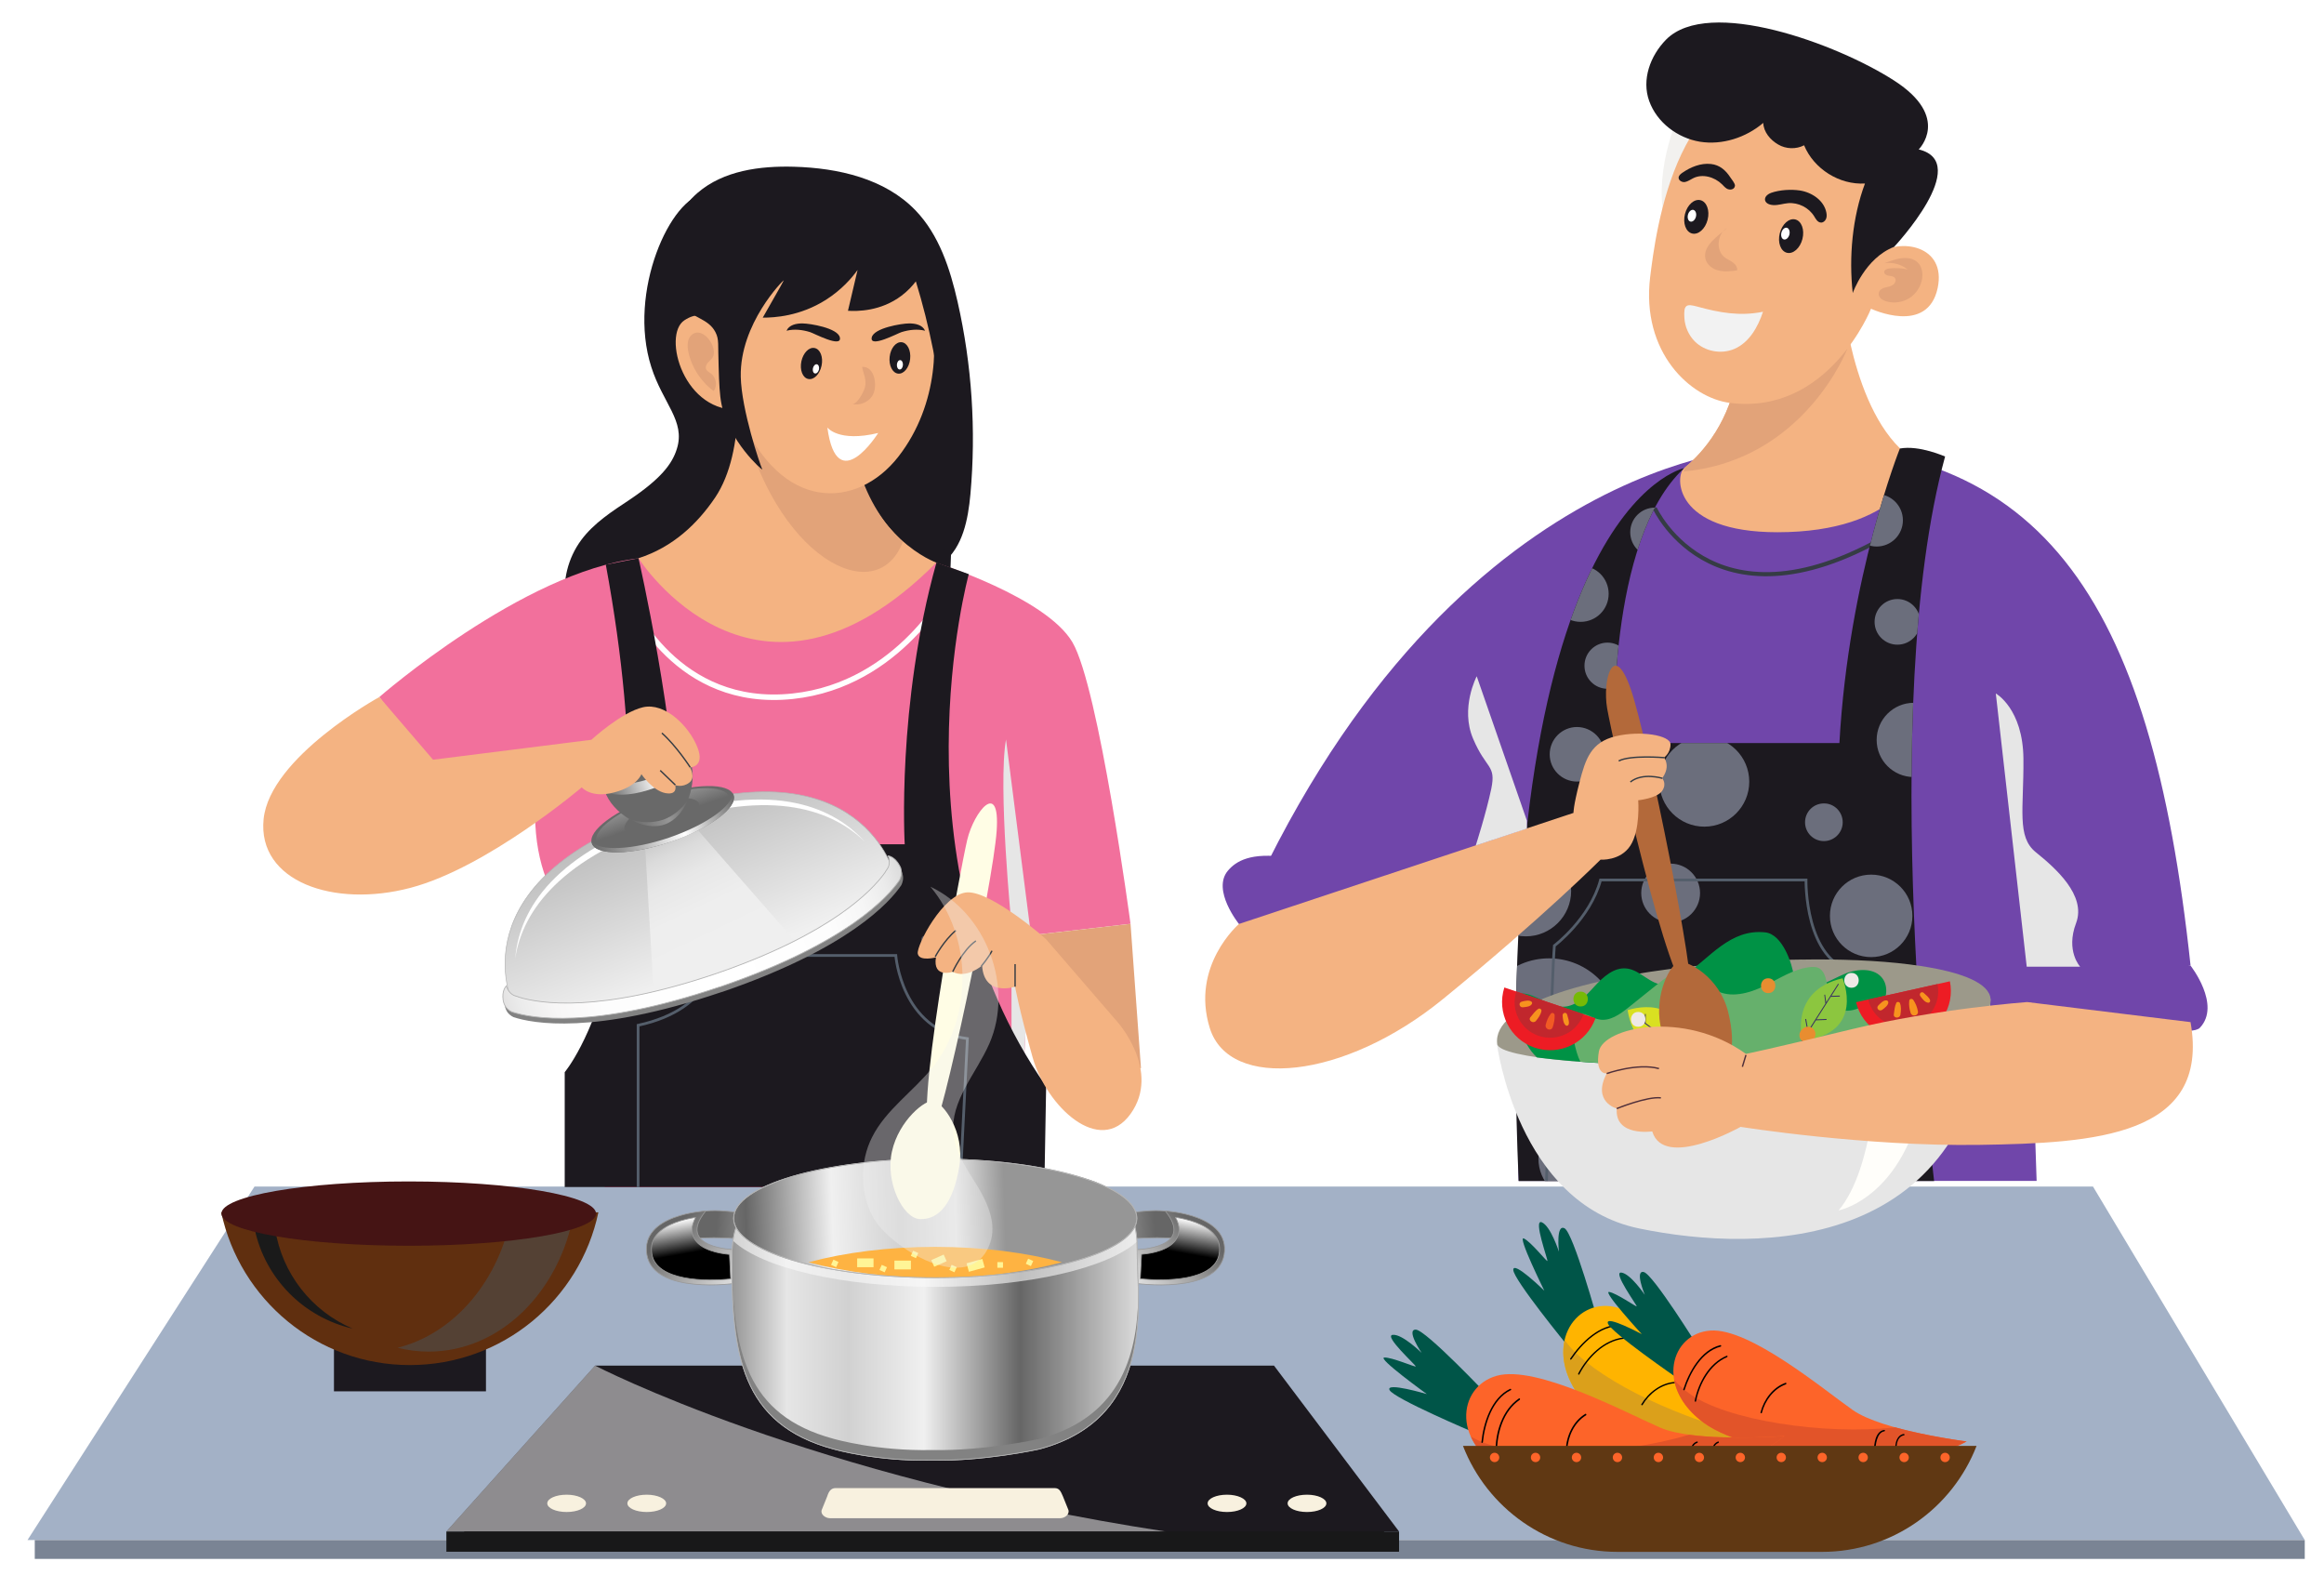 <?xml version="1.0" encoding="utf-8"?>
<!-- Generator: Adobe Illustrator 25.2.0, SVG Export Plug-In . SVG Version: 6.00 Build 0)  -->
<svg version="1.1" id="Layer_1" xmlns="http://www.w3.org/2000/svg" xmlns:xlink="http://www.w3.org/1999/xlink" x="0px" y="0px"
	 viewBox="0 0 1691 1146" style="enable-background:new 0 0 791.2 500;" xml:space="preserve">
<style type="text/css">
	.st0{fill:#A3B1C6;}
	.st1{fill:#7A8494;}
	.st2{fill:#181819;}
	.st3{fill:#1C191F;}
	.st4{filter:url(#Adobe_OpacityMaskFilter);}
	.st5{filter:url(#Adobe_OpacityMaskFilter_1_);}
	.st6{mask:url(#SVGID_1_);fill:url(#SVGID_2_);}
	.st7{opacity:0.5;fill:url(#SVGID_3_);}
	.st8{fill:#F8F1DF;}
	.st9{fill:#602F0F;}
	.st10{fill:#1A1A1A;}
	.st11{opacity:0.6;}
	.st12{fill:#4D4D4D;}
	.st13{fill:#451414;}
	.st14{fill:#005548;}
	.st15{fill:#FFB400;}
	.st16{fill:#DBA01B;}
	.st17{fill:#FD6429;}
	.st18{fill:#E25429;}
	.st19{fill:#603813;}
	.st20{fill:#F2709C;}
	.st21{fill:#E6E6E6;}
	.st22{fill:none;stroke:#FFFFFF;stroke-width:4;stroke-miterlimit:10;}
	.st23{fill:#525460;}
	.st24{fill:none;stroke:#545E6B;stroke-width:2;stroke-miterlimit:10;}
	.st25{fill:#EAAE78;}
	.st26{fill:#F4B382;}
	.st27{fill:#E2A379;}
	.st28{fill:url(#SVGID_4_);stroke:#B3B3B3;stroke-width:0.458;}
	.st29{fill:#FFFFFF;}
	.st30{fill:url(#SVGID_5_);}
	.st31{fill:#828282;}
	.st32{fill:#696969;}
	.st33{fill:url(#SVGID_6_);}
	.st34{fill:url(#SVGID_7_);}
	.st35{fill:url(#SVGID_8_);}
	.st36{fill:url(#SVGID_9_);}
	.st37{fill:url(#SVGID_10_);}
	.st38{fill:url(#SVGID_11_);stroke:#B3B3B3;stroke-width:0.597;}
	.st39{fill:none;stroke:#353C44;stroke-miterlimit:10;}
	.st40{fill:#7046AA;}
	.st41{fill:none;stroke:#353C44;stroke-width:3;stroke-miterlimit:10;}
	.st42{clip-path:url(#SVGID_13_);}
	.st43{fill:#6B6E7C;}
	.st44{fill:#9C998A;}
	.st45{fill:#009245;}
	.st46{fill:#66B06C;}
	.st47{fill:#FFFEFA;}
	.st48{fill-rule:evenodd;clip-rule:evenodd;fill:#8CC63F;}
	.st49{fill-rule:evenodd;clip-rule:evenodd;fill:#382F61;}
	.st50{fill-rule:evenodd;clip-rule:evenodd;fill:#D9E021;}
	.st51{fill:#ED1C24;}
	.st52{fill:#C1272D;}
	.st53{fill:#F7931E;}
	.st54{fill:#F15A24;}
	.st55{fill:#B3693A;}
	.st56{fill:#E88D30;}
	.st57{fill:#76BA06;}
	.st58{fill:#EEE9E6;}
	.st59{fill:#F2F1EF;}
	.st60{fill:none;stroke:#4F2F3A;stroke-miterlimit:10;}
	.st61{fill:#F2F2F2;}
	.st62{fill:url(#SVGID_14_);stroke:#999999;stroke-width:0.555;stroke-linecap:round;stroke-linejoin:round;}
	.st63{fill:url(#SVGID_15_);stroke:#999999;stroke-width:0.555;stroke-linecap:round;stroke-linejoin:round;}
	.st64{fill:url(#SVGID_16_);stroke:#999999;stroke-width:0.555;stroke-linecap:round;stroke-linejoin:round;}
	.st65{fill:url(#SVGID_17_);stroke:#999999;stroke-width:0.555;stroke-linecap:round;stroke-linejoin:round;}
	.st66{fill:url(#SVGID_18_);stroke:#999999;stroke-width:0.555;stroke-linecap:round;stroke-linejoin:round;}
	.st67{fill:url(#SVGID_19_);stroke:#999999;stroke-width:0.555;stroke-linecap:round;stroke-linejoin:round;}
	.st68{fill:url(#SVGID_20_);stroke:#B3B3B3;stroke-width:0.555;}
	.st69{opacity:0.6;fill:#FAFAFA;}
	.st70{fill:none;stroke:#B3B3B3;stroke-width:0.555;}
	.st71{fill:url(#SVGID_21_);stroke:#B3B3B3;stroke-width:0.555;}
	.st72{fill:#FEB342;}
	.st73{fill:#FFF596;}
	.st74{fill:#FFFDE5;}
	.st75{opacity:0.36;fill:#F2F2F2;}
</style>
<g>
	<g>
		<polygon class="st0" points="185.2,863.2 1522.9,863.2 1677,1120.4 20,1120.4 		"/>
		<rect x="25.3" y="1120.4" class="st1" width="1651.7" height="13.7"/>
	</g>
	<g>
		<polygon class="st2" points="324.8,1128.8 433,1008.1 927,1008.1 1018,1128.8 		"/>
		<polygon class="st3" points="324.8,1114.2 433,993.5 927,993.5 1018,1114.2 		"/>
		<defs>
			<filter id="Adobe_OpacityMaskFilter" filterUnits="userSpaceOnUse" x="324.8" y="993.5" width="523.4" height="120.7">
				<feFlood  style="flood-color:white;flood-opacity:1" result="back"/>
				<feBlend  in="SourceGraphic" in2="back" mode="normal"/>
			</filter>
		</defs>
		<mask maskUnits="userSpaceOnUse" x="324.8" y="993.5" width="523.4" height="120.7" id="SVGID_1_">
			<g class="st4">
				<defs>
					<filter id="Adobe_OpacityMaskFilter_1_" filterUnits="userSpaceOnUse" x="324.8" y="993.5" width="523.4" height="120.7">
						<feFlood  style="flood-color:white;flood-opacity:1" result="back"/>
						<feBlend  in="SourceGraphic" in2="back" mode="normal"/>
					</filter>
				</defs>
				<mask maskUnits="userSpaceOnUse" x="324.8" y="993.5" width="523.4" height="120.7" id="SVGID_1_">
					<g class="st5">
					</g>
				</mask>
				<linearGradient id="SVGID_2_" gradientUnits="userSpaceOnUse" x1="324.815" y1="1053.827" x2="848.246" y2="1053.827">
					<stop  offset="1.400000e-07" style="stop-color:#333333"/>
					<stop  offset="0.483" style="stop-color:#1A1A1A"/>
					<stop  offset="1" style="stop-color:#000000"/>
				</linearGradient>
				<path class="st6" d="M433,993.5c0,0,156,81.2,415.3,120.7H324.8L433,993.5z"/>
			</g>
		</mask>
		<linearGradient id="SVGID_3_" gradientUnits="userSpaceOnUse" x1="324.815" y1="1053.827" x2="848.246" y2="1053.827">
			<stop  offset="1.400000e-07" style="stop-color:#FFFFFF"/>
			<stop  offset="0.483" style="stop-color:#FFFFFF"/>
			<stop  offset="1" style="stop-color:#FFFFFF"/>
		</linearGradient>
		<path class="st7" d="M433,993.5c0,0,156,81.2,415.3,120.7H324.8L433,993.5z"/>
		<path class="st8" d="M426.4,1093.7c0,3.5-6.3,6.3-14.1,6.3c-7.8,0-14.1-2.8-14.1-6.3c0-3.5,6.3-6.3,14.1-6.3
			C420.1,1087.4,426.4,1090.3,426.4,1093.7z"/>
		<path class="st8" d="M484.7,1093.7c0,3.5-6.3,6.3-14.1,6.3c-7.8,0-14.1-2.8-14.1-6.3c0-3.5,6.3-6.3,14.1-6.3
			C478.3,1087.4,484.7,1090.3,484.7,1093.7z"/>
		<path class="st8" d="M906.9,1093.7c0,3.5-6.3,6.3-14.1,6.3c-7.8,0-14.1-2.8-14.1-6.3c0-3.5,6.3-6.3,14.1-6.3
			C900.5,1087.4,906.9,1090.3,906.9,1093.7z"/>
		<path class="st8" d="M965.1,1093.7c0,3.5-6.3,6.3-14.1,6.3c-7.8,0-14.1-2.8-14.1-6.3c0-3.5,6.3-6.3,14.1-6.3
			C958.8,1087.4,965.1,1090.3,965.1,1093.7z"/>
		<rect x="324.8" y="1114.2" class="st2" width="693.2" height="14.6"/>
		<path class="st8" d="M777.4,1098.5c1,3.3-2.7,6-6,6H603.9c-3.3,0-7.1-2.8-6-6l4-9.9c1.1-3.5,2.7-6,6-6h159.5c3.3,0,4.4,2.2,6,6
			L777.4,1098.5z"/>
	</g>
	<g>
		<g>
			<g>
				<rect x="243" y="965.4" class="st3" width="110.6" height="46.8"/>
			</g>
			<g>
				<path class="st9" d="M298.2,993.1c67.5,0,123.8-47.6,137.2-111.1H161C174.5,945.5,230.8,993.1,298.2,993.1z"/>
			</g>
			<g>
				<g>
					<path class="st10" d="M185.3,894.1c7.6,36,35.6,64.3,71.4,72.5c-30-12.7-51.5-40.2-56.5-72.5H185.3z"/>
				</g>
			</g>
			<g class="st11">
				<path class="st12" d="M289.3,980.5c7.3,1.8,14.8,2.8,22.6,2.8c52,0,95.4-43.4,105.7-101.3h-45.1
					C363.6,931.3,330.9,970.1,289.3,980.5z"/>
			</g>
		</g>
		<path class="st13" d="M433.7,882.9c0,12.9-61,23.4-136.3,23.4c-75.3,0-136.3-10.5-136.3-23.4c0-12.9,61-23.4,136.3-23.4
			C372.6,859.5,433.7,870,433.7,882.9z"/>
	</g>
	<g>
		<g>
			<path class="st14" d="M1140.6,979c0,0-39.6-48.4-39.5-55.2c0-6.9,22.6,15.2,22.6,15.2s-20-40.4-14.9-38
				c5.1,2.4,16.3,16.5,17.1,16.4c0.8-0.1-10.6-30.8-4.1-28.2c6.5,2.7,12.5,21.4,12.5,21.4s-2.3-20.3,4.1-17
				c6.4,3.4,24.2,67.4,24.2,67.4l-11.3,18L1140.6,979z"/>
			<path class="st15" d="M1339.6,1087.1c0,0-59.6-25.8-77.1-47.5c-17.4-21.7-58.3-82.5-87.7-88.8c-29.4-6.3-52.9,29.3-24.5,66.4
				C1178.7,1054.4,1292.4,1098.8,1339.6,1087.1z"/>
			<path class="st16" d="M1264.3,1041.7c-49.5-12.6-105.5-40.3-124.3-64.8c-0.5-0.7-1-1.4-1.5-2c-2.8,12,0,27.1,11.8,42.5
				c28.4,37.2,142.1,81.5,189.3,69.9C1339.6,1087.1,1283.6,1062.9,1264.3,1041.7z"/>
			<g>
				<path d="M1179.1,963.8c-15.3-0.6-28.9,13.1-36.6,24.6c-0.4,0.6,0.5,1.1,0.9,0.5c7.5-11.2,20.8-24.7,35.7-24.1
					C1179.8,964.9,1179.8,963.8,1179.1,963.8L1179.1,963.8z"/>
			</g>
			<g>
				<path d="M1181.5,973c-14.7,1.6-26.7,13.9-33.2,26.3c-0.3,0.6,0.6,1.2,0.9,0.5c6.2-12,18-24.2,32.2-25.8
					C1182.2,974,1182.2,972.9,1181.5,973L1181.5,973z"/>
			</g>
			<g>
				<path d="M1219,1005.3c-10.3,0.6-19.6,7.7-24.7,16.3c-0.4,0.6,0.6,1.1,0.9,0.5c4.9-8.3,13.8-15.2,23.8-15.8
					C1219.7,1006.4,1219.7,1005.3,1219,1005.3L1219,1005.3z"/>
			</g>
			<g>
				<path d="M1295,1068.2c-7.1-0.8-9.9,9-10.6,14.1c-0.1,0.7,0.9,1,1,0.3c0.7-4.6,3.1-14,9.6-13.3
					C1295.6,1069.3,1295.6,1068.3,1295,1068.2L1295,1068.2z"/>
			</g>
			<g>
				<path d="M1281.5,1061c-6.8-1.1-10.6,8.5-12.1,13.4c-0.2,0.7,0.8,0.9,1,0.3c1.3-4.2,4.9-13.5,10.8-12.6
					C1281.9,1062.2,1282.2,1061.1,1281.5,1061L1281.5,1061z"/>
			</g>
		</g>
		<g>
			<path class="st14" d="M1220.6,1002.7c0,0-49-33.7-50.7-40c-1.8-6.3,24.7,7.9,24.7,7.9s-29-31.6-23.7-30.7
				c5.3,0.9,19.3,10.7,20,10.5s-17.8-25.3-11.2-24.6c6.6,0.7,17.1,16.2,17.1,16.2s-7.5-18-0.8-16.6c6.7,1.4,40,55.1,40,55.1
				l-5.5,19.5L1220.6,1002.7z"/>
			<path class="st17" d="M1431,1048.7c0,0-61.3-7.7-82.9-22.9c-21.6-15.2-75.1-59.9-103.6-57.8c-28.5,2-40.6,40.8-4.8,67.1
				C1275.4,1061.5,1390.9,1071.8,1431,1048.7z"/>
			<path class="st18" d="M1378.9,1038.4c-51.1,5.8-123.2-5-150.1-24.9c-4.2-3.1-7.8-6.4-10.7-9.8c1.9,10.5,8.5,21.7,21.5,31.3
				c35.8,26.4,151.3,36.7,191.3,13.6C1431,1048.7,1403.6,1045.2,1378.9,1038.4z"/>
			<g>
				<path d="M1251.7,978.6c-14.1,3.5-22.9,19.6-26.9,32.2c-0.2,0.7,0.8,0.9,1,0.3c3.9-12.2,12.4-28,26.2-31.4
					C1252.7,979.5,1252.4,978.4,1251.7,978.6L1251.7,978.6z"/>
			</g>
			<g>
				<path d="M1256.4,986.3c-13,5.4-20.7,19.8-23.3,32.8c-0.1,0.7,0.9,1,1,0.3c2.5-12.7,10.2-26.9,22.6-32.1
					C1257.3,987.1,1257,986.1,1256.4,986.3L1256.4,986.3z"/>
			</g>
			<g>
				<path d="M1299.2,1006c-9.3,3.3-15.8,12.2-18.2,21.5c-0.2,0.7,0.9,1,1,0.3c2.3-8.9,8.6-17.5,17.5-20.7
					C1300.1,1006.8,1299.8,1005.7,1299.2,1006L1299.2,1006z"/>
			</g>
			<g>
				<path d="M1385.2,1043.2c-6.7,1.2-6.7,10.9-6,15.8c0.1,0.7,1.1,0.4,1-0.3c-0.6-4.4-0.9-13.4,5.2-14.5
					C1386.1,1044.1,1385.8,1043.1,1385.2,1043.2L1385.2,1043.2z"/>
			</g>
			<g>
				<path d="M1371,1040.3c-6.5,0.8-7.5,10.6-7.5,15.4c0,0.7,1.1,0.7,1.1,0c0-4.2,1-13.6,6.5-14.4
					C1371.7,1041.2,1371.7,1040.2,1371,1040.3L1371,1040.3z"/>
			</g>
		</g>
		<g>
			<path class="st14" d="M1071.8,1041.8c0,0-57.6-24.4-60.7-30.5c-3.2-6.1,27.1,2.9,27.1,2.9s-36.6-26.4-30.9-26.6
				c5.6-0.2,22.1,7,22.8,6.5c0.7-0.5-23.7-22.4-16.7-23c7-0.7,21,13.1,21,13.1s-11.5-16.9-4.3-16.9c7.2,0,52.8,48.3,52.8,48.3
				l-1.6,21.2L1071.8,1041.8z"/>
			<path class="st17" d="M1298.3,1044.7c0,0-64.8,5-90.3-6.1c-25.5-11.1-90.1-45.8-119-37.7c-28.9,8.1-33.2,50.6,9.3,70.2
				C1140.7,1090.8,1262,1077,1298.3,1044.7z"/>
			<path class="st18" d="M1229.1,1043.8c-51.2,15-122.8,18.3-153.5,4.1c-1.9-0.9-3.7-1.8-5.4-2.8c4.4,9.8,13.5,19.3,28.1,26.1
				c42.4,19.6,163.7,5.9,200-26.4C1298.3,1044.7,1258.6,1047.8,1229.1,1043.8z"/>
			<g>
				<path d="M1098.8,1010.4c-13.8,6.6-19.5,25.1-20.9,38.8c-0.1,0.7,1,0.7,1.1,0c1.4-13.4,6.9-31.5,20.4-37.9
					C1099.9,1011,1099.4,1010.1,1098.8,1010.4L1098.8,1010.4z"/>
			</g>
			<g>
				<path d="M1105.2,1017.4c-12.2,8.3-17.2,24.8-17,38.8c0,0.7,1.1,0.7,1.1,0c-0.1-13.5,4.6-29.8,16.5-37.8
					C1106.4,1017.9,1105.8,1017,1105.2,1017.4L1105.2,1017.4z"/>
			</g>
			<g>
				<path d="M1153.5,1028.6c-8.9,5.4-13.7,15.9-14.2,26c0,0.7,1,0.7,1.1,0c0.5-9.6,5.2-19.9,13.7-25
					C1154.6,1029.1,1154,1028.2,1153.5,1028.6L1153.5,1028.6z"/>
			</g>
			<g>
				<path d="M1250.1,1048.7c-6.7,2.7-4.7,12.5-2.9,17.5c0.2,0.6,1.3,0.4,1-0.3c-1.6-4.5-3.7-13.8,2.2-16.2
					C1251,1049.5,1250.7,1048.5,1250.1,1048.7L1250.1,1048.7z"/>
			</g>
			<g>
				<path d="M1234.7,1048.7c-6.5,2.2-5.4,12.5-4.4,17.5c0.1,0.7,1.2,0.4,1-0.3c-0.8-4.3-2.1-14.2,3.7-16.2
					C1235.6,1049.5,1235.4,1048.5,1234.7,1048.7L1234.7,1048.7z"/>
			</g>
		</g>
		<g>
			<path class="st19" d="M1064.5,1051.9c17.5,45.1,61.3,77.1,112.5,77.1h148.7c51.3,0,95-32,112.5-77.1H1064.5z"/>
			<g>
				<path class="st17" d="M1090.9,1060.3c0,1.9-1.5,3.4-3.4,3.4c-1.9,0-3.4-1.5-3.4-3.4s1.5-3.4,3.4-3.4
					C1089.4,1056.9,1090.9,1058.5,1090.9,1060.3z"/>
				<path class="st17" d="M1120.7,1060.3c0,1.9-1.5,3.4-3.4,3.4c-1.9,0-3.4-1.5-3.4-3.4s1.5-3.4,3.4-3.4
					C1119.2,1056.9,1120.7,1058.5,1120.7,1060.3z"/>
				<path class="st17" d="M1150.5,1060.3c0,1.9-1.5,3.4-3.4,3.4c-1.9,0-3.4-1.5-3.4-3.4s1.5-3.4,3.4-3.4
					C1149,1056.9,1150.5,1058.5,1150.5,1060.3z"/>
				<path class="st17" d="M1180.3,1060.3c0,1.9-1.5,3.4-3.4,3.4s-3.4-1.5-3.4-3.4s1.5-3.4,3.4-3.4S1180.3,1058.5,1180.3,1060.3z"/>
				<path class="st17" d="M1210.1,1060.3c0,1.9-1.5,3.4-3.4,3.4s-3.4-1.5-3.4-3.4s1.5-3.4,3.4-3.4S1210.1,1058.5,1210.1,1060.3z"/>
				<path class="st17" d="M1239.9,1060.3c0,1.9-1.5,3.4-3.4,3.4c-1.9,0-3.4-1.5-3.4-3.4s1.5-3.4,3.4-3.4
					C1238.4,1056.9,1239.9,1058.5,1239.9,1060.3z"/>
				<path class="st17" d="M1269.7,1060.3c0,1.9-1.5,3.4-3.4,3.4c-1.9,0-3.4-1.5-3.4-3.4s1.5-3.4,3.4-3.4
					C1268.2,1056.9,1269.7,1058.5,1269.7,1060.3z"/>
				<path class="st17" d="M1299.5,1060.3c0,1.9-1.5,3.4-3.4,3.4c-1.9,0-3.4-1.5-3.4-3.4s1.5-3.4,3.4-3.4
					C1298,1056.9,1299.5,1058.5,1299.5,1060.3z"/>
				<path class="st17" d="M1329.3,1060.3c0,1.9-1.5,3.4-3.4,3.4c-1.9,0-3.4-1.5-3.4-3.4s1.5-3.4,3.4-3.4
					C1327.8,1056.9,1329.3,1058.5,1329.3,1060.3z"/>
				<path class="st17" d="M1359.1,1060.3c0,1.9-1.5,3.4-3.4,3.4s-3.4-1.5-3.4-3.4s1.5-3.4,3.4-3.4S1359.1,1058.5,1359.1,1060.3z"/>
				<path class="st17" d="M1388.9,1060.3c0,1.9-1.5,3.4-3.4,3.4c-1.9,0-3.4-1.5-3.4-3.4s1.5-3.4,3.4-3.4
					C1387.4,1056.9,1388.9,1058.5,1388.9,1060.3z"/>
				<path class="st17" d="M1418.7,1060.3c0,1.9-1.5,3.4-3.4,3.4c-1.9,0-3.4-1.5-3.4-3.4s1.5-3.4,3.4-3.4
					C1417.2,1056.9,1418.7,1058.5,1418.7,1060.3z"/>
			</g>
		</g>
	</g>
	<g>
		<path class="st3" d="M458.2,363.5c-12.8,8.5-26.1,17-35.3,29.4c-9.7,13.1-13.9,30.1-11.3,46.2c2.5,16.1,11.7,31,24.9,40.5
			c10.4,7.5,22.8,11.5,35,15.4c7.2,2.3,14.4,4.6,21.6,7c31.4,10.1,63.6,20.4,96.6,19.8c33-0.5,67.7-13.8,85.5-41.7
			c12.9-20.2,15.5-45.2,16.5-69.2c2.4-55.5-1.6-111.3-11.8-165.9c-3.3-17.9-7.6-36.2-18.5-50.8c-10.7-14.4-27.4-24.1-45.2-27.1
			c-24.4-4.2-31.1,11.8-52.4,8.6c-29.5-4.5-33.8-36.1-50.9-34.7c-24.6,2-56.6,71.1-39,126c8.4,26.4,25,39.3,18.6,59.5
			C489.1,337.7,480.5,348.5,458.2,363.5z"/>
		<path class="st20" d="M822.6,672.1l-72.4,8.3l-0.6,0.1l-5.2,106.9l-3.7,76.3H440l-9.5-182.9c0,0-49.4-23.8-40-110.9l-58,14.5
			L276,507.1c0,0,104.3-91.1,188.5-100.9l216.7,3.2c0,0,79.8,25.1,99.1,57.8C799.6,499.9,822.6,672.1,822.6,672.1z"/>
		<path class="st21" d="M750.2,680.5l-0.6,0.1l-5.2,106.9L736,784V673c0,0-10-101-4-135L750.2,680.5z"/>
		<path class="st22" d="M457.1,434.8c0,0,30.6,76.3,112.1,72.3c81.5-4.1,119.9-77.8,119.9-77.8"/>
		<path class="st3" d="M410.9,780c0,0,80.8-94.5,29.9-369.2l23.8-4.7c0,0,27.6,120.4,29.4,208.1l164.3,0c0,0-6-101.1,23.1-205
			l23.5,8.5c0,0-57.7,210.3,56.3,372.6l-1.3,73.3H410.9V780z"/>
		<g>
			<g>
				<g>
					<path class="st23" d="M672.8,685.8c6-0.2,11.6,6.3,13.1,11.7c0.9,3.1,5.7,1.8,4.8-1.3c-2.1-7.5-9.6-15.6-17.9-15.3
						C669.6,680.9,669.6,685.9,672.8,685.8L672.8,685.8z"/>
				</g>
				<g>
					<path class="st23" d="M540.1,639.2c3.3-5.4,8.1-8.8,13.6-11.6c2.9-1.5,0.3-5.8-2.5-4.3c-6.3,3.2-11.7,7.3-15.4,13.4
						C534.2,639.4,538.5,641.9,540.1,639.2L540.1,639.2z"/>
				</g>
				<g>
					<path class="st23" d="M470.3,550.2c4.6,2,9.1,4.1,13.5,6.5c2.8,1.5,5.3-2.8,2.5-4.3c-4.4-2.4-8.9-4.5-13.5-6.5
						C469.9,544.5,467.4,548.8,470.3,550.2L470.3,550.2z"/>
				</g>
				<g>
					<path class="st23" d="M477.8,593.3c-6,4.6-9.3,11-11.6,18c-1,3.1,3.8,4.4,4.8,1.3c1.9-5.6,4.5-11.3,9.3-15
						C482.8,595.7,480.4,591.3,477.8,593.3L477.8,593.3z"/>
				</g>
			</g>
		</g>
		<path class="st24" d="M464.3,863.7V745.9c56.3-12.2,56.3-50.8,56.3-50.8h131.2c0,0,4,54.1,52.1,60.5l-5.4,108.2"/>
		<path class="st25" d="M537.4,281.5h-0.3C537.1,281.5,537.2,281.5,537.4,281.5z"/>
		<path class="st26" d="M681.3,409.3c-131.2,131.8-216.7-3.2-216.7-3.2c25-8,42.9-25.1,55.8-44.2c11.3-16.9,15.8-40.4,16.5-63.9
			c1.9-6.1,2.5-9.9,2.5-12.4c0-3.5-1.3-4.1-1.9-4.2l4.1,0l67.5-0.2l6.4,0c-0.1,9.2,0.2,17.8,1.1,25.8v0c0,0.4,0.1,0.7,0.1,1
			c1.4,13.1,4.1,24.7,7.5,34.7C632,366.1,644,381.7,655,392C669,405,681.3,409.3,681.3,409.3z"/>
		<path class="st27" d="M656.9,394.3c-19.5,50.3-94,11-117.9-93.9v0c1.9-6.2,3.4-11.9,4.5-16.6c2-8.5,2.6-13.8,2.6-13.8h64.7
			c-0.1,4.7,0,9.2,0.2,13.6c0.2,4.2,0.5,8.3,0.9,12.2l6.7,14.6c1.4,13.1,4.1,24.7,7.5,34.7C633.9,368.4,645.9,384,656.9,394.3
			L656.9,394.3z"/>
		<path class="st27" d="M830.2,777.1l-7.6-105l-73,8.4C749.6,680.6,778.3,776.2,830.2,777.1z"/>
		<g>
			
				<linearGradient id="SVGID_4_" gradientUnits="userSpaceOnUse" x1="307.685" y1="390.888" x2="314.332" y2="515.516" gradientTransform="matrix(0.947 -0.322 0.322 0.947 56.318 316.097)">
				<stop  offset="0" style="stop-color:#BABABA"/>
				<stop  offset="1" style="stop-color:#F0F0F0"/>
			</linearGradient>
			<path class="st28" d="M373,729.9c0,0-42-88.7,106.6-139.2c148.6-50.6,171.4,46.1,171.4,46.1s-19,33.7-129.7,71.4
				C410.6,745.8,373,729.9,373,729.9z"/>
			<path class="st29" d="M482.7,599.6c80.9-27.5,124.1-9.1,146.5,12.7c-21.1-23.4-64-45.8-148.1-17.2
				c-83.5,28.4-103.7,71.3-106.2,102.1C379.5,666.9,402.5,627,482.7,599.6z"/>
			
				<linearGradient id="SVGID_5_" gradientUnits="userSpaceOnUse" x1="307.157" y1="403.078" x2="324.147" y2="545.346" gradientTransform="matrix(0.947 -0.322 0.322 0.947 56.318 316.097)">
				<stop  offset="0" style="stop-color:#BABABA"/>
				<stop  offset="7.049054e-02" style="stop-color:#CACACA"/>
				<stop  offset="0.176" style="stop-color:#DBDBDB"/>
				<stop  offset="0.306" style="stop-color:#E7E7E7"/>
				<stop  offset="0.49" style="stop-color:#EEEEEE"/>
				<stop  offset="1" style="stop-color:#F0F0F0"/>
			</linearGradient>
			<polygon class="st30" points="469,609.1 475.8,724.5 581,687.6 503.9,599.5 			"/>
			<path class="st31" d="M655.7,633.2c-3.3-5.9-7.4-6.7-8.2-6.8c0.2,0.6,0.4,1.1,0.5,1.6c0.5,2,0.9,5.4-1.4,8.4
				c-0.6,0.8-1,1.5-1.3,2.1c-9.5,13.3-39.4,45-123.6,73.8c-84.2,28.5-127.3,21.7-142.9,16.9c-0.6-0.3-1.4-0.6-2.3-0.8
				c-3.6-1-5.4-4-6.2-5.8c-0.2-0.5-0.4-1-0.6-1.6c-0.6,0.6-3.4,3.7-2.4,10.4c0.1,0.9,0.3,1.6,0.6,2.4c0,0.1,0.1,0.1,0.1,0.2
				c1.2,3.4,3.9,5.2,5.7,6c13.7,4.5,58.2,13.2,150.5-18v0c0.2-0.1,0.4-0.1,0.7-0.2c0.2-0.1,0.4-0.2,0.7-0.2l0,0
				c92.2-31.6,122.1-65.6,130.2-77.6c0.9-1.8,1.9-4.8,0.9-8.2c0-0.1,0-0.2,0-0.3C656.4,634.7,656.1,633.9,655.7,633.2z"/>
			<g>
				<path class="st32" d="M533.7,578.4c3.1,9.1-17.5,24.4-45.9,34.1c-28.5,9.7-54.1,10.2-57.2,1c-3.1-9.1,17.5-24.4,45.9-34.1
					C505,569.7,530.6,569.3,533.7,578.4z"/>
				
					<linearGradient id="SVGID_6_" gradientUnits="userSpaceOnUse" x1="312.998" y1="385.114" x2="312.998" y2="401.64" gradientTransform="matrix(0.947 -0.322 0.322 0.947 56.318 316.097)">
					<stop  offset="0" style="stop-color:#969696"/>
					<stop  offset="1" style="stop-color:#696969"/>
				</linearGradient>
				<path class="st33" d="M476.9,580.5c-26.6,9.1-45.8,23.3-42.9,31.8c2.9,8.5,26.8,8.1,53.4-1c26.6-9.1,45.8-23.3,42.9-31.8
					C527.4,571,503.5,571.4,476.9,580.5z M485.2,604.6c-15,5.1-28.7,4.7-30.6-1c-1.9-5.6,8.7-14.4,23.7-19.5c15-5.1,28.7-4.7,30.6,1
					C510.7,590.8,500.1,599.5,485.2,604.6z"/>
				
					<linearGradient id="SVGID_7_" gradientUnits="userSpaceOnUse" x1="258.535" y1="410.013" x2="367.459" y2="410.013" gradientTransform="matrix(0.947 -0.322 0.322 0.947 56.318 316.097)">
					<stop  offset="0" style="stop-color:#696969"/>
					<stop  offset="0.608" style="stop-color:#FFFFFF"/>
					<stop  offset="1" style="stop-color:#696969"/>
				</linearGradient>
				<path class="st34" d="M486.8,609.4c-26.9,9.1-51.2,10.1-56.4,2.5c0,0.6,0.1,1.1,0.3,1.6c3.1,9.1,28.7,8.7,57.2-1
					c28.5-9.7,49-24.9,45.9-34.1c-0.2-0.5-0.4-1-0.8-1.4C533.4,586.1,513.7,600.2,486.8,609.4z"/>
				<path class="st32" d="M440.1,575.6c-5.5-16.2,7.6-28.9,23.5-34.4c16-5.4,33.2-3.9,38.7,12.3c5.5,16.2-2.7,40.9-18.7,46.3
					C467.6,605.3,445.6,591.8,440.1,575.6z"/>
				
					<linearGradient id="SVGID_8_" gradientUnits="userSpaceOnUse" x1="290.492" y1="400.467" x2="334.89" y2="400.467" gradientTransform="matrix(0.947 -0.322 0.322 0.947 56.318 316.097)">
					<stop  offset="0" style="stop-color:#696969"/>
					<stop  offset="0.608" style="stop-color:#969696"/>
					<stop  offset="1" style="stop-color:#696969"/>
				</linearGradient>
				<path class="st35" d="M458.5,596.1c8.1,4.5,17.3,6.4,25.1,3.7c7.7-2.6,13.5-9.6,16.9-18c-4.1,6.3-10.5,12-18.1,14.6
					C474.6,599,465.8,598.6,458.5,596.1z"/>
				
					<linearGradient id="SVGID_9_" gradientUnits="userSpaceOnUse" x1="281.109" y1="372.068" x2="343.157" y2="372.068" gradientTransform="matrix(0.947 -0.322 0.322 0.947 56.318 316.097)">
					<stop  offset="0" style="stop-color:#696969"/>
					<stop  offset="0.608" style="stop-color:#FFFFFF"/>
					<stop  offset="1" style="stop-color:#696969"/>
				</linearGradient>
				<path class="st36" d="M440.2,571.4c0,0,36.7,1.7,58.6-20c0,0,1.6,3.9,2.2,6.4c1,4.2-34.8,25.4-58.3,19.2L440.2,571.4z"/>
				<linearGradient id="SVGID_10_" gradientUnits="userSpaceOnUse" x1="469.881" y1="558.942" x2="457.454" y2="526.981">
					<stop  offset="0" style="stop-color:#696969"/>
					<stop  offset="1" style="stop-color:#FFFFFF"/>
				</linearGradient>
				<path class="st37" d="M491.3,545.5c1.8,5.4-7.2,13.4-20.2,17.8c-13,4.4-25,3.6-26.8-1.8c-1.8-5.4,7.2-13.4,20.2-17.8
					C477.4,539.3,489.5,540.1,491.3,545.5z"/>
			</g>
			
				<linearGradient id="SVGID_11_" gradientUnits="userSpaceOnUse" x1="160.51" y1="505.622" x2="465.46" y2="505.622" gradientTransform="matrix(0.947 -0.322 0.322 0.947 56.318 316.097)">
				<stop  offset="0" style="stop-color:#E3E2E2"/>
				<stop  offset="3.611459e-02" style="stop-color:#EBEBEB"/>
				<stop  offset="0.114" style="stop-color:#F7F6F6"/>
				<stop  offset="0.225" style="stop-color:#FDFDFD"/>
				<stop  offset="0.531" style="stop-color:#FFFFFF"/>
				<stop  offset="0.791" style="stop-color:#FDFDFD"/>
				<stop  offset="0.885" style="stop-color:#F6F6F6"/>
				<stop  offset="0.952" style="stop-color:#EBEBEB"/>
				<stop  offset="1" style="stop-color:#DCDCDC"/>
			</linearGradient>
			<path class="st38" d="M654.4,629.4c-3.3-5.9-7.4-6.7-8.2-6.8c0.2,0.6,0.4,1.1,0.5,1.6c0.5,2,0.9,5.4-1.4,8.4
				c-0.6,0.8-1,1.4-1.3,2.1c-9.5,13.3-39.4,45-123.6,73.8c-84.2,28.5-127.3,21.7-142.9,16.9c-0.6-0.3-1.4-0.6-2.3-0.8
				c-3.6-1-5.4-4-6.2-5.8c-0.2-0.5-0.4-1-0.5-1.6c-0.6,0.6-3.4,3.7-2.4,10.4c0.1,0.9,0.4,1.7,0.6,2.4c0,0.1,0.1,0.1,0.1,0.2
				c1.2,3.4,3.9,5.2,5.7,6c13.7,4.5,58.2,13.2,150.5-18h0c0.2-0.1,0.4-0.1,0.7-0.2c0.2-0.1,0.4-0.1,0.7-0.2v0
				c92.2-31.6,122.1-65.6,130.2-77.6c0.9-1.8,1.9-4.8,0.9-8.2c0-0.1,0-0.2,0-0.3C655.1,630.9,654.9,630.2,654.4,629.4z"/>
		</g>
		<path class="st26" d="M276,507.1c0,0-79.7,43.7-84.2,88.9c-4.5,45.2,50.9,64.7,106.9,49.9c55.9-14.7,124.6-73.1,124.6-73.1
			s6.7,8.2,23.6,3.7c17-4.5,19.8-13.3,19.8-13.3s8.1,12,17.5,13.8c9.4,1.7,7.1-5.8,7.1-5.8s5.2,2,10.2-1.8c5-3.8,0.5-11.1,0.5-11.1
			s11.5-0.1,5.2-15.3c-6.3-15.2-23.5-32-39.2-28.5c-15.7,3.5-37.7,23.7-37.7,23.7l-115.2,14.5L276,507.1z"/>
		<line class="st39" x1="491.4" y1="571.1" x2="480.4" y2="560.5"/>
		<path class="st39" d="M502.2,558.2c0,0-10.1-15.6-20.6-24.9"/>
		<path class="st26" d="M675,222c8.1,22.1,8.7,71.7-21.3,110.2c-30,38.5-85.7,41-115.4-30.7c-29.7-71.7-11.1-94.3-9.6-98
			c1.5-3.6,29.2-52,52.1-52.8c22.9-0.8,52.5,2.3,69.3,20.3C666.8,189,666.9,199.9,675,222z"/>
		<path class="st26" d="M522.2,239.3c0,0-7.8-17.1-24.2-6.3c-16.4,10.7-0.5,68.8,41.7,64.9C581.8,294,522.2,239.3,522.2,239.3z"/>
		<path class="st3" d="M584,235.3c-4.6-0.1-9.9,1.1-11.7,5.3c5.6-1.4,11.6-0.7,17.1,1c2.7,0.8,23.4,11.9,21.7,3.9
			C609.6,238.6,589.2,235.3,584,235.3z"/>
		<path class="st3" d="M661.4,235.3c4.6-0.1,9.9,1.1,11.7,5.3c-5.6-1.4-11.6-0.7-17.1,1c-2.7,0.8-23.4,11.9-21.7,3.9
			C635.8,238.6,656.1,235.3,661.4,235.3z"/>
		<g>
			<path class="st3" d="M597.8,266c-1.3,6.2-5.6,10.6-9.7,9.7c-4.1-0.8-6.3-6.6-5-12.8c1.3-6.2,5.6-10.6,9.7-9.7
				C596.9,254.1,599.1,259.8,597.8,266z"/>
			<path class="st29" d="M595.9,268.8c-0.4,1.8-1.7,3.1-2.9,2.9s-1.9-1.9-1.5-3.8c0.4-1.8,1.7-3.1,2.9-2.9
				C595.6,265.3,596.3,267,595.9,268.8z"/>
		</g>
		<g>
			
				<ellipse transform="matrix(0.115 -0.993 0.993 0.115 321.326 880.509)" class="st3" cx="654.6" cy="260" rx="11.5" ry="7.5"/>
			<path class="st29" d="M652.6,265.3c-0.1,1.9,0.8,3.5,2,3.5c1.2,0.1,2.3-1.4,2.4-3.3c0.1-1.9-0.8-3.5-2-3.5
				C653.8,261.9,652.7,263.4,652.6,265.3z"/>
		</g>
		<path class="st3" d="M486.3,183.2c1-16.4,8.9-32.3,21.4-43c18.8-16.1,45.3-19.6,70-18.9c32.2,0.9,66.2,8.6,88.5,31.8
			c17.1,17.8,25.1,42.4,30.6,66.6c10.4,45.8,13.5,93.2,9.3,139.9c-1.7,18.3-5.5,38.4-19.9,49.8c7.2-68.7,0.4-138.7-19.8-204.7
			c-2.5,3.3-5.9,7-10.4,10.4c-15.2,11.5-32.3,11.4-39,11c2.3-9.9,4.6-19.8,7-29.7c-4.3,6-11.7,14.5-23,21.7c-18.9,12-37.6,13-46,13
			c13.1-22.8,15.4-27.2,15.3-27.2c-0.3-0.2-32.1,31.6-31.3,70.2c0.5,24,14,63.9,15.6,67.2c0.1,0.1,0.1,0.2,0.1,0.3
			c-0.4,0.3-24.1-20.3-29.7-47.5c-1.4-7-1.7-14.5-2.1-27.7c-0.6-15.9,0.5-19.2-2.3-24.7c-5.1-10-16.4-10.1-22.8-18.4
			C489.3,212.2,485.4,196.8,486.3,183.2z"/>
		<path class="st29" d="M602,311c0,0,8,11,37,4C639,315,609,363,602,311z"/>
		<path class="st27" d="M635.3,286.9c-2.7,5.5-9.5,8.5-15.4,6.9c3.7,1,8.8-9.3,9.4-11.8c1.5-5.8-1.1-9.8-2-15.1
			C636.7,266.4,638.4,280.8,635.3,286.9z"/>
		<path class="st27" d="M503.3,243.6c-3.3,2.8-3.3,7.9-2.5,12.1c2.4,11.5,9.1,21.9,18.5,28.8c2.8-3.8,1.9-9.8-1.9-12.7
			c-1.4-1-3.2-1.8-3.7-3.5c-0.5-1.5,0.3-3.2,1.3-4.4c1-1.2,2.4-2.2,3.3-3.5C523.2,253.7,511.7,236.6,503.3,243.6z"/>
	</g>
	<g>
		<path class="st40" d="M1280.7,325.8c0,0-230.8,5.7-379.2,346.4l169.9,4.2L1280.7,325.8z"/>
		<path class="st40" d="M901.5,672.2c0,0-19.9-24.6-8.1-38.7c11.8-14.1,43.2-26.3,178,42.8L901.5,672.2z"/>
		<path class="st40" d="M1105,859.2c0,0-15.7-523.7,168.1-534.6c212.1-12.6,292,108.8,320.8,377.8l-116.4,26.1l4.4,130.6H1105z"/>
		<path class="st41" d="M1204,369.6c0,0,45.5,99.8,182.4,12"/>
		<path class="st26" d="M1293.3,387.2c-75.9,0-74.6-41-67.9-46.6c0.1-0.1,0.2-0.1,0.2-0.2c0.2-0.1,0.3-0.2,0.5-0.4
			c13.6-11.4,32.8-33.6,38.5-70.5c1.4-8.9,1.9-18.7,1.4-29.4c-0.1-2.9-0.3-5.8-0.6-8.8l74.6-21.1c0,0,6.6,91.2,50.2,122.5
			C1400,339.9,1381.2,387.2,1293.3,387.2z"/>
		<g>
			<defs>
				<path id="SVGID_12_" d="M1382.4,326.3c0,0-37.3,93-44,214.3h-163.6c0,0-6.1-147.6,50.6-200c0,0-141.6,28-120.4,518.6h302.3
					c0,0-41.9-344.4,8-527.1C1415.2,332.2,1396.8,323.7,1382.4,326.3z"/>
			</defs>
			<use xlink:href="#SVGID_12_"  style="overflow:visible;fill:#1C191F;"/>
			<clipPath id="SVGID_13_">
				<use xlink:href="#SVGID_12_"  style="overflow:visible;"/>
			</clipPath>
			<g class="st42">
				<path class="st43" d="M1143.2,648.2c0,18.2-14.8,33-33,33c-18.2,0-33-14.8-33-33c0-18.2,14.8-33,33-33
					C1128.4,615.2,1143.2,630,1143.2,648.2z"/>
				<path class="st43" d="M1237,649.7c0,11.8-9.6,21.4-21.4,21.4c-11.8,0-21.4-9.6-21.4-21.4c0-11.8,9.6-21.4,21.4-21.4
					C1227.4,628.3,1237,637.9,1237,649.7z"/>
				<path class="st43" d="M1178.5,748.5c0,28.4-23,51.4-51.4,51.4c-28.4,0-51.3-23-51.3-51.4c0-28.4,23-51.3,51.3-51.3
					C1155.5,697.2,1178.5,720.2,1178.5,748.5z"/>
				
					<ellipse transform="matrix(2.628909e-02 -1 1 2.628909e-02 450.745 2035.906)" class="st43" cx="1270.4" cy="786.6" rx="31.4" ry="31.4"/>
				<path class="st43" d="M1391.5,666.3c0,16.6-13.4,30-30,30c-16.6,0-30-13.4-30-30c0-16.6,13.4-30,30-30
					C1378.1,636.3,1391.5,649.7,1391.5,666.3z"/>
				<path class="st43" d="M1419.5,538.3c0,14.9-12.1,27-27,27c-14.9,0-27-12.1-27-27c0-14.9,12.1-27,27-27
					C1407.4,511.3,1419.5,523.4,1419.5,538.3z"/>
				<path class="st43" d="M1384.6,378.5c0,10.6-8.6,19.1-19.1,19.1c-10.6,0-19.1-8.6-19.1-19.1c0-10.6,8.6-19.1,19.1-19.1
					C1376.1,359.4,1384.6,368,1384.6,378.5z"/>
				<path class="st43" d="M1397.2,452.4c0,9.2-7.4,16.6-16.6,16.6c-9.2,0-16.6-7.4-16.6-16.6c0-9.2,7.4-16.6,16.6-16.6
					C1389.7,435.8,1397.2,443.2,1397.2,452.4z"/>
				<path class="st43" d="M1272.8,568.7c0,18-14.6,32.7-32.7,32.7c-18,0-32.7-14.6-32.7-32.7c0-18,14.6-32.7,32.7-32.7
					C1258.2,536,1272.8,550.6,1272.8,568.7z"/>
				<path class="st43" d="M1340.8,598.2c0,7.6-6.2,13.7-13.7,13.7c-7.6,0-13.7-6.1-13.7-13.7c0-7.6,6.1-13.7,13.7-13.7
					C1334.6,584.4,1340.8,590.6,1340.8,598.2z"/>
				<path class="st43" d="M1384.4,800.2c0,18.8-15.2,34-34,34c-18.8,0-34-15.2-34-34c0-18.8,15.2-34,34-34
					C1369.2,766.2,1384.4,781.5,1384.4,800.2z"/>
				<path class="st43" d="M1180.8,842.9c0,17-13.7,30.7-30.7,30.7c-17,0-30.7-13.7-30.7-30.7c0-17,13.7-30.7,30.7-30.7
					C1167.1,812.2,1180.8,825.9,1180.8,842.9z"/>
				<path class="st43" d="M1167.4,548.8c0,11-8.9,19.8-19.9,19.8c-11,0-19.9-8.9-19.9-19.8c0-11,8.9-19.9,19.9-19.9
					C1158.5,529,1167.4,537.9,1167.4,548.8z"/>
				<path class="st43" d="M1170.5,432c0,11.3-9.1,20.4-20.4,20.4c-11.3,0-20.4-9.1-20.4-20.4c0-11.3,9.1-20.4,20.4-20.4
					C1161.4,411.6,1170.5,420.7,1170.5,432z"/>
				<path class="st43" d="M1186.5,484.3c0,9.3-7.5,16.8-16.8,16.8c-9.3,0-16.8-7.5-16.8-16.8c0-9.3,7.5-16.8,16.8-16.8
					C1179,467.6,1186.5,475.1,1186.5,484.3z"/>
				<path class="st43" d="M1222,387.2c0,9.9-8,17.9-17.9,17.9c-9.9,0-17.9-8-17.9-17.9c0-9.9,8-17.9,17.9-17.9
					C1213.9,369.3,1222,377.3,1222,387.2z"/>
			</g>
		</g>
		<path class="st24" d="M1125.3,859.1c0,0,3.6-146.1,5.7-171.1c0,0,26-19.6,33.6-47.8h149.5c0,0-1.2,58.9,35.1,66.7L1355,860"/>
		<g>
			<path class="st21" d="M1089.2,759.5c0,0,14.9,115.9,103.4,134.2c88.5,18.3,246.7,17.7,255.7-166.8L1089.2,759.5z"/>
			<path class="st44" d="M1448.4,726.9c0.8,13.8-17.7,24.1-46.7,31.6c-14.5,3.7-31.6,6.7-50.3,9.1c-14.2,1.8-29.2,3.3-44.7,4.4
				c-2.7,0.2-5.5,0.4-8.2,0.6l-6.1,0.4c-5.2,0.3-10.5,0.5-15.8,0.8c-8.1,0.3-16.3,0.6-24.4,0.7c-11.4,0.3-22.7,0.4-33.7,0.4
				c-0.1,0.1-0.2,0.1-0.3,0c-2.7,0.1-5.3,0-7.9,0c-0.9,0-1.8,0-2.7-0.1c-6.8-0.1-13.4-0.2-19.9-0.4c-1.1-0.1-2.3-0.1-3.4-0.1
				c-16.2-0.6-31.2-1.5-44.2-2.6c-30.1-2.8-50-7-50.7-12.2c-0.9-7.2,2.7-13.8,9.9-19.8c7.1-5.9,17.7-11.2,30.9-16
				c2.8-1.1,5.8-2,8.8-3c16.3-5.1,35.6-9.4,56.6-12.9c3.4-0.6,7-1.1,10.6-1.6c12.3-1.8,25.2-3.3,38.2-4.6c6.6-0.6,13.3-1.2,20.1-1.6
				c11.1-0.8,22.3-1.3,33.2-1.7c4-0.1,7.9-0.2,11.9-0.2c0.6,0,1.1-0.1,1.7,0c2.9-0.1,5.7-0.1,8.6-0.1c29-0.1,56,1.4,77.8,4.8
				C1427.6,707.3,1447.7,715.3,1448.4,726.9z"/>
			<path class="st45" d="M1393.4,760.4c6.1-1.2,13.5-12.5,11.2-18.4c-2.3-5.8-8.7-9.8-14.9-9.2c-3.5,0.3-6.8,1.8-10.3,2.1
				c-3.5,0.2-7.6-1.5-8.2-4.9c-0.3-1.7,0.4-3.5,0.8-5.2c1-4.2,0.5-8.9-1.9-12.5c-5.7-8.5-18.6-7.7-28.1-3.7
				c-9.5,4-18.7,10.3-28.9,9.6c-2.3-0.2-4.9-0.8-6.3-2.7c-1.2-1.5-1.4-3.5-1.6-5.4c-1-8.7-8.2-30.5-20.8-31.8
				c-25.5-2.7-40.2,18.5-59.8,32.2c-4.1,2.9-8.6,5.8-13.6,5.9c-10,0.2-17.3-10.6-27.2-11.8c-9.3-1.2-17.4,6.2-23.7,13.1
				c-6.3,7-13.6,14.7-23,14.7c-12.3,0-23.7-13.7-34.9-8.5c0.6,16,4.5,34.4,16.1,45.4C1118.3,769.2,1253.6,788,1393.4,760.4z"/>
			<path class="st46" d="M1391.3,726.8c-11.8-5.9-37,7.4-44.6,8.3c-2.5,0.3-5,0.4-7.4-0.5c-4.3-1.6-6.9-6-8.2-10.4
				c-1.3-4.4-1.5-9.1-2.9-13.4c-0.9-2.8-2.6-5.7-5.4-6.8c-1.6-0.6-3.4-0.6-5.1-0.5c-12.3,1.1-22.9,8.4-34,13.8
				c-11,5.4-24.6,9.1-35.3,3.1c-7.3-4-12.4-12.1-20.6-13.6c-7.9-1.4-15.2,3.9-21.4,8.9c-7.1,5.7-14.2,11.4-21.3,17.1
				c-6.3,5.1-13.9,10.5-21.8,8.8c-3.6-0.7-6.7-2.8-10.2-3.7c-3.5-0.9-8.1,0-9.4,3.4c-0.5,1.3-0.5,2.7-0.3,4
				c0.6,6.2,2.7,19.6,6.5,27.1c10.5,0.7,22,1.4,34.2,1.8c1.1,0,2.3,0,3.4,0.1c6.5,0.2,13.1,0.3,19.9,0.4c0.9,0,1.8,0,2.7,0.1
				c2.6,0,5.3,0.1,7.9,0c0.1,0.1,0.2,0.1,0.3,0c11,0,22.3-0.1,33.7-0.4c8.2-0.2,16.3-0.4,24.4-0.7c5.3-0.2,10.5-0.5,15.8-0.8
				l6.1-0.4c2.8-0.2,5.5-0.3,8.2-0.6c15.5-1.1,30.5-2.6,44.7-4.4c16.6-2.2,32-4.8,45.5-8C1398.9,748.8,1396.4,729.3,1391.3,726.8z"
				/>
			<path class="st47" d="M1365.6,777.6c0,0-1.8,72.1-27.8,103c0,0,57.6-10.9,65.3-110.2C1403.1,770.3,1379.1,778.5,1365.6,777.6z"/>
			<g>
				<path class="st48" d="M1311.5,757c0,0-10.1-36.3,29.2-45.3C1340.7,711.7,1357.9,751.9,1311.5,757z"/>
				<polygon class="st49" points="1338,716 1332.6,724.5 1338.7,724.3 1338.7,725 1332.1,725.2 1321.7,741.6 1329,741.3 1329.1,742 
					1321.3,742.3 1305.8,766.7 1305.2,766.3 1315.2,750.6 1313.5,741.4 1314.2,741.3 1315.7,749.8 1328.2,730.1 1327.4,723.7 
					1328,723.6 1328.8,729.2 1337.4,715.7 				"/>
			</g>
			<g>
				<path class="st50" d="M1227.7,766.9c0,0-36.9,7.8-43.4-32C1184.4,734.9,1225.6,720.2,1227.7,766.9z"/>
				<polygon class="st49" points="1188.6,737.9 1196.7,743.8 1196.9,737.7 1197.5,737.7 1197.4,744.3 1213.1,755.7 1213.2,748.4 
					1213.9,748.4 1213.7,756.2 1237.1,773.2 1236.7,773.7 1221.6,762.8 1212.3,763.9 1212.2,763.2 1220.8,762.2 1202,748.5 
					1195.5,748.9 1195.4,748.3 1201.1,747.9 1188.2,738.4 				"/>
			</g>
			<g>
				<path class="st51" d="M1350.5,729.1c4.5,18.5,23,30.1,41.6,26c18.7-4.2,30.5-22.5,26.7-41.2L1350.5,729.1z"/>
				<path class="st52" d="M1359.4,727.2c3.3,13.7,16.9,22.2,30.7,19.1c13.8-3.1,22.5-16.6,19.7-30.4L1359.4,727.2z"/>
				<path class="st53" d="M1399.8,722.4c-1.6-1.6-3.8,0.6-2.5,2.3c1.4,1.9,3.2,4.5,5.7,4.8c0.9,0.1,1.6-0.9,1.4-1.7
					C1403.9,725.7,1401.3,723.9,1399.8,722.4z"/>
				<path class="st53" d="M1392.2,727.5c-0.9-1.3-2.9-1-3,0.7c-0.3,3,0.1,5.8,1,8.6c1,3.3,6,2.3,5.3-1.2
					C1394.9,732.6,1393.9,730,1392.2,727.5z"/>
				<path class="st53" d="M1382.4,729.7c-0.4-1-2.2-1.1-2.6-0.1c-1.2,2.5-1.4,5.5-1.8,8.3c-0.5,3,4.4,3.3,4.8,0.2
					C1383.2,735.3,1383.5,732.3,1382.4,729.7z"/>
				<path class="st53" d="M1372.7,727.8c-2.1-0.4-4.6,2.3-6,3.7c-1.9,2,0.7,4.7,2.9,3.1c1.6-1.2,4.4-3.2,4.4-5.4
					C1373.8,728.3,1373.4,727.9,1372.7,727.8z"/>
			</g>
			<g>
				<path class="st51" d="M1094.6,718.4c-5.8,18.1,4,37.7,22.1,43.8c18.1,6.1,37.7-3.4,44.2-21.4L1094.6,718.4z"/>
				<path class="st52" d="M1103.3,721.3c-4.3,13.4,3,27.8,16.3,32.3c13.4,4.5,27.9-2.5,32.6-15.8L1103.3,721.3z"/>
				<path class="st53" d="M1140.3,738.2c-0.6-2.2-3.5-1.5-3.3,0.7c0.2,2.3,0.4,5.5,2.3,7.1c0.7,0.6,1.8,0.1,2.1-0.7
					C1142.1,743.1,1140.8,740.2,1140.3,738.2z"/>
				<path class="st54" d="M1131.2,738.6c-0.1-1.6-1.9-2.3-2.9-1c-1.8,2.4-2.9,5-3.6,7.9c-0.8,3.3,4,5.1,5.1,1.7
					C1130.7,744.4,1131.3,741.6,1131.2,738.6z"/>
				<path class="st53" d="M1121.6,735.4c0.2-1.1-1.3-2.1-2.2-1.5c-2.4,1.5-4,4-5.8,6.1c-2,2.3,2,5.1,4,2.7
					C1119.3,740.6,1121.1,738.2,1121.6,735.4z"/>
				<path class="st53" d="M1114.3,728.7c-1.6-1.4-5.2-0.5-7,0c-2.7,0.7-1.8,4.4,0.8,4.1c2-0.2,5.5-0.4,6.5-2.4
					C1115,729.8,1114.8,729.1,1114.3,728.7z"/>
			</g>
		</g>
		<g>
			<path class="st55" d="M1229.5,721.3c-13.8,7.3-56.5-185.1-60.1-205.9c-3.6-20.8,4.7-50,17.1-14.3
				C1199,536.7,1235,718.4,1229.5,721.3z"/>
			<path class="st55" d="M1246.1,782.8c-11.4,4.4-33.7-14.5-38-37.2c-4.3-22.7,7.5-44.8,13.7-45.8c6.3-1,29.4,10.9,35.7,36.6
				C1263.7,762.1,1259.4,777.7,1246.1,782.8z"/>
		</g>
		<path class="st56" d="M1286.6,711.7c-7,0-7,10.8,0,10.8C1293.5,722.5,1293.5,711.7,1286.6,711.7z"/>
		<path class="st57" d="M1150.1,721.4c-7,0-7,10.8,0,10.8C1157.1,732.3,1157.1,721.4,1150.1,721.4z"/>
		<path class="st58" d="M1192,736.2c-7,0-7,10.8,0,10.8C1199,747,1199,736.2,1192,736.2z"/>
		<path class="st58" d="M1347.2,707.8c-7,0-7,10.8,0,10.8C1354.2,718.6,1354.2,707.8,1347.2,707.8z"/>
		<path class="st56" d="M1319.4,748.5c-2.1-2.1-5.6-2.1-7.7,0c-0.3,0.3-0.5,0.5-0.8,0.8c-2.1,2.1-2.1,5.6,0,7.7
			c2.1,2.1,5.6,2.1,7.7,0c0.3-0.3,0.5-0.5,0.8-0.8C1321.5,754.1,1321.5,750.6,1319.4,748.5z"/>
		<g>
			<path class="st59" d="M1224.3,77.2c0,0-18.8,36.9-14.6,74.1c4.2,37.2,36.8-74.5,36.8-74.5L1224.3,77.2z"/>
			<path class="st27" d="M1344.2,253.7c0,0-31.2,81.3-119.2,89.3l1.1-3c13.6-11.4,32.8-33.6,38.5-70.5L1344.2,253.7z"/>
			<g>
				<path class="st26" d="M1258.7,293.1c-28.6-3.6-64.7-36.7-58-91.6c3.9-31.2,19.2-160.1,112.4-140.9
					c93.2,19.2,51.7,124.7,51.7,124.7c17.9-12.8,51.6-6.7,45.1,24.2c-7.3,34.6-48.5,15.1-48.5,15.1S1330.5,302.3,1258.7,293.1z"/>
			</g>
			<path class="st3" d="M1212.3,28.8c-11.6,11.8-17.9,29.2-12.3,44.7c5.6,15.6,20.6,26.9,36.9,29.6c16.3,2.6,33.5-3,46.1-13.7
				c0.2,6.6,5.1,12.4,10.8,15.7c5.7,3.4,13.1,3.6,18.9,0.6c7.1,17.2,25.7,28.9,44.3,27.8c-9.2,24.6-11.8,53.6-8.9,79.7
				c0,0,8.9-25.5,30.1-33.6c0,0,57.5-61.3,17.9-70.9c0,0,23.8-23.3-17.9-50.1C1336.6,31.8,1243.2-2.4,1212.3,28.8z"/>
		</g>
		<path class="st40" d="M1593.9,702.5c0,0,22.5,28.6,6.8,45.2C1590.6,758.5,1475,729,1475,729l-0.1-23.6L1593.9,702.5z"/>
		<path class="st26" d="M1270.4,766.7c0,0,15-2.9,76.8-17.9C1409,733.8,1475,729,1475,729l118.9,14.6c14.6,83.3-70,88-153.4,89.3
			c-83.4,1.3-174-13.1-174-13.1s-55.8,31.5-64.3,3.3c0,0-27.4,4-25.8-16.6c0,0-18.2-4.9-7.3-25.6c0,0-8.7,1.2-5.7-16
			C1166.5,747.7,1224.8,734.1,1270.4,766.7z"/>
		<path class="st60" d="M1593.9,743.6"/>
		<path class="st60" d="M1475,729"/>
		<path class="st26" d="M901.5,672.2c0,0-35.4,30.4-21.2,75.8c14.2,45.4,97.4,37.8,169.8-21.3c72.4-59.1,114.5-101.3,114.5-101.3
			s14.4,1.1,21.7-10.2c7.4-11.4,5.7-33,5.7-33s13.7-1.4,17.4-6.8c3.7-5.4,0-9.2,0-9.2s3-3.7,3.3-8c0.3-4.2-1.9-7.1-1.9-7.1
			s4.7-3.1,4.7-9.6c0-6.6-21.8-10.2-39.8-5.9c-18,4.3-22,16.3-26.5,33.8c-4.5,17.5-4.3,22-4.3,22L901.5,672.2z"/>
		<path class="st39" d="M1210.9,551.2c0,0-24.6-2.1-33.1,2.4"/>
		<path class="st39" d="M1209.5,566.2c0,0-14.4-4.4-23.2,2.7"/>
		<path class="st21" d="M1452.2,504.5c0,0,19.8,11,20.1,47.6c0.3,36.6-5,56.6,9,67.9c14,11.3,37,31.3,29.3,51.6
			c-7.7,20.3,3,31.7,3,31.7h-38.9L1452.2,504.5z"/>
		<path class="st21" d="M1074.5,492c0,0-12.2,23.1-2.6,45.5c9.5,22.4,16.8,18.7,13.2,36.3c-3.7,17.6-11.3,41.3-11.3,41.3l37.2-12.3
			v-5.8L1074.5,492z"/>
		<path class="st60" d="M1169.1,781c0,0,22.3-7.9,38-3.6"/>
		<path class="st60" d="M1176.4,806.5c0,0,22.1-9,32.1-7.8"/>
		<line class="st60" x1="1270.4" y1="767.5" x2="1267.8" y2="776.1"/>
		<path class="st61" d="M1282.8,226.8c-3.7,11.2-10.1,22.5-21,27.1c-9.5,4-21.3,1.8-28.6-5.5c-4.5-4.5-7.2-10.7-7.6-17
			c-0.6-9.7,1.2-10.6,9.6-8.3C1251.2,227.5,1266.1,230.2,1282.8,226.8z"/>
		<path class="st3" d="M1244.9,119.3c-7.4-0.8-14.7,2.2-20.8,6.4c-1.3,0.9-2.7,2.1-2.7,3.6c0,2.1,2.6,3.5,4.7,3.1
			c2.1-0.4,3.9-1.8,5.8-2.7c6.8-3.5,15.6-1,21.1,4.4c1.1,1.1,2.1,2.3,3.4,3.1c2.1,1.3,5.6,0.9,6-2c0.2-1.7-2.5-4.8-3.4-6.2
			C1255.6,123.8,1251.3,120,1244.9,119.3z"/>
		<path class="st3" d="M1309.8,138.6c8.7,1.4,17.4,7.3,19.1,16c0.3,1.6,0.4,3.3-0.3,4.8c-0.7,1.5-2.2,2.7-3.8,2.5
			c-2.3-0.2-3.6-2.6-4.8-4.6c-3.9-6.3-11.5-10.1-18.9-9.5c-3.6,0.3-7.2,1.6-10.8,1.4c-7.3-0.4-8.2-6.4-1.6-8.9
			C1294.9,138.1,1303.3,137.6,1309.8,138.6z"/>
		
			<ellipse transform="matrix(0.246 -0.969 0.969 0.246 816.41 1392.675)" class="st3" cx="1303.5" cy="171.5" rx="12.5" ry="8.5"/>
		
			<ellipse transform="matrix(0.246 -0.969 0.969 0.246 777.964 1315.244)" class="st3" cx="1234.5" cy="157.5" rx="12.5" ry="8.5"/>
		<path class="st29" d="M1302,170.7c-0.6,2.3-2.4,3.9-4,3.5c-1.6-0.4-2.4-2.6-1.8-5c0.6-2.3,2.4-3.9,4-3.5
			C1301.8,166.2,1302.6,168.4,1302,170.7z"/>
		<path class="st29" d="M1234,157.7c-0.6,2.3-2.4,3.9-4,3.5c-1.6-0.4-2.4-2.6-1.8-5c0.6-2.3,2.4-3.9,4-3.5
			C1233.8,153.2,1234.6,155.4,1234,157.7z"/>
		<path class="st27" d="M1240.9,188.2c1,4.4,5.2,7.6,9.6,8.6c4.4,1.1,9,0.5,13.5-0.1c0.3-2.4-1.4-4.6-3.4-6c-2-1.4-4.3-2.3-6.1-3.8
			c-6.3-5.4-4.8-17.2,2.3-21.2C1250.9,171.2,1238.7,178.5,1240.9,188.2z"/>
		<path class="st27" d="M1386.4,187.7c3.2,0,6.5,0.9,8.9,3.2c3.1,2.9,3.9,7.5,3.3,11.7c-0.9,5.8-4.3,11.1-9.3,14.3
			c-5,3.1-11.3,4-16.9,2.3c-1.5-0.5-2.9-1.1-4-2.2c-1.1-1.1-1.7-2.7-1.3-4.2c0.5-1.9,2.5-3.1,4.5-3.6s4-0.8,5.7-1.9
			c1.7-1.1,2.7-3.6,1.4-5.2c-1-1.2-2.9-1.3-4.4-1.5c-1.6-0.2-3.4-1.2-3.3-2.8c0.1-1.6,2.1-2.3,3.7-2.5c4.4-0.5,8.9-0.3,13.3,0.7
			c-4.7-3.8-11-5.4-16.9-4.5C1376,189.8,1381,187.6,1386.4,187.7z"/>
	</g>
	<g>
		<g>
			<linearGradient id="SVGID_14_" gradientUnits="userSpaceOnUse" x1="602.977" y1="898.242" x2="487.53" y2="889.997">
				<stop  offset="0" style="stop-color:#969696"/>
				<stop  offset="0" style="stop-color:#F0F0F0"/>
				<stop  offset="0.708" style="stop-color:#666666"/>
			</linearGradient>
			<path class="st62" d="M541.6,882.9c0,0-26.9-5.4-37.9,0.8c-11,6.1-7.4,18.8-7.4,18.8s12.2-3.7,42.8-1.2
				C569.8,903.7,541.6,882.9,541.6,882.9z"/>
			<linearGradient id="SVGID_15_" gradientUnits="userSpaceOnUse" x1="534.905" y1="943.541" x2="468.935" y2="875.738">
				<stop  offset="0" style="stop-color:#969696"/>
				<stop  offset="0" style="stop-color:#F0F0F0"/>
				<stop  offset="0.708" style="stop-color:#666666"/>
			</linearGradient>
			<path class="st63" d="M513.5,881c0,0-47.7,2.4-42.8,31.8c4.9,29.4,64.9,20.8,64.9,20.8l-1.2-24.5
				C534.3,909.2,491.4,908,513.5,881z"/>
			<g>
				
					<linearGradient id="SVGID_16_" gradientUnits="userSpaceOnUse" x1="1570.818" y1="886.91" x2="1566.533" y2="911.391" gradientTransform="matrix(-1 0 0 1 2068.879 0)">
					<stop  offset="0" style="stop-color:#FFFFFF"/>
					<stop  offset="1" style="stop-color:#000000"/>
				</linearGradient>
				<path class="st64" d="M530.8,912.6c0.2,4.1,0.7,13.4,0.9,17.8c-17.4,1.9-54.1,1.8-57.4-18.1c-0.2-1.2-0.3-2.4-0.3-3.5
					c0-3.9,1.2-7.3,3.6-10.3c6.5-8.1,20-11.5,28.5-12.8c-1.6,3.2-2.6,6.2-2.6,8.9c0,1.9,0.4,3.8,1.2,5.5
					C509,909.6,523.9,912,530.8,912.6z"/>
			</g>
		</g>
		<path class="st29" d="M508.9,891"/>
		<g>
			
				<linearGradient id="SVGID_17_" gradientUnits="userSpaceOnUse" x1="1131.883" y1="898.242" x2="1016.434" y2="889.997" gradientTransform="matrix(-1 0 0 1 1890.293 0)">
				<stop  offset="0" style="stop-color:#969696"/>
				<stop  offset="0" style="stop-color:#F0F0F0"/>
				<stop  offset="0.708" style="stop-color:#666666"/>
			</linearGradient>
			<path class="st65" d="M819.7,882.9c0,0,26.9-5.4,37.9,0.8c11,6.1,7.4,18.8,7.4,18.8s-12.2-3.7-42.8-1.2
				C791.6,903.7,819.7,882.9,819.7,882.9z"/>
			
				<linearGradient id="SVGID_18_" gradientUnits="userSpaceOnUse" x1="1063.807" y1="943.543" x2="997.836" y2="875.737" gradientTransform="matrix(-1 0 0 1 1890.293 0)">
				<stop  offset="0" style="stop-color:#969696"/>
				<stop  offset="0" style="stop-color:#F0F0F0"/>
				<stop  offset="0.708" style="stop-color:#666666"/>
			</linearGradient>
			<path class="st66" d="M847.9,881c0,0,47.7,2.4,42.8,31.8c-4.9,29.4-64.9,20.8-64.9,20.8l1.2-24.5
				C827.1,909.2,869.9,908,847.9,881z"/>
			<g>
				
					<linearGradient id="SVGID_19_" gradientUnits="userSpaceOnUse" x1="1041.919" y1="886.91" x2="1037.634" y2="911.391" gradientTransform="matrix(1 0 0 1 -178.586 0)">
					<stop  offset="0" style="stop-color:#FFFFFF"/>
					<stop  offset="1" style="stop-color:#000000"/>
				</linearGradient>
				<path class="st67" d="M856.7,900c0.8-1.7,1.2-3.6,1.2-5.5c0-2.8-0.9-5.8-2.6-8.9c8.5,1.4,22,4.7,28.5,12.8
					c2.4,3,3.6,6.4,3.6,10.3c0,1.1-0.1,2.3-0.3,3.5c-3.3,19.9-40,20-57.4,18.1c0.2-4.3,0.7-13.7,0.9-17.8
					C837.5,912,852.3,909.6,856.7,900z"/>
			</g>
		</g>
		<linearGradient id="SVGID_20_" gradientUnits="userSpaceOnUse" x1="532.684" y1="958.385" x2="828.323" y2="958.385">
			<stop  offset="0" style="stop-color:#969696"/>
			<stop  offset="0.135" style="stop-color:#E6E6E6"/>
			<stop  offset="0.286" style="stop-color:#D1D1D1"/>
			<stop  offset="0.472" style="stop-color:#F0F0F0"/>
			<stop  offset="0.708" style="stop-color:#666666"/>
			<stop  offset="0.911" style="stop-color:#B8B8B8"/>
			<stop  offset="1" style="stop-color:#DBDBDB"/>
		</linearGradient>
		<path class="st68" d="M827.4,907.2c-0.5-69.8-87.8-55.6-149-40.1c-61.2-15.5-145.3-24.1-145.8,45.8
			c-0.6,72.7,6.9,123.2,73.7,141.2c1.1,0.3,31.4,9.1,72,8.2c37.3,0.8,76.8-7.8,78.3-8.2C843.5,1030.7,826.8,943.3,827.4,907.2z"/>
		<path class="st31" d="M756.7,1046.7c-1.5,0.4-41,9-78.3,8.2c-40.6,0.9-70.9-7.9-72-8.2c-63.4-17.1-73.4-63.5-73.7-130.4
			c-0.3,70.9,8,120.2,73.7,137.8c1.1,0.3,31.4,9.1,72,8.2c37.3,0.8,76.8-7.8,78.3-8.2c65.7-17.7,72.1-72,71.6-113
			C827.8,981,818.5,1030,756.7,1046.7z"/>
		<path class="st69" d="M680.6,936.2c67.8,0,125.4-13.7,146.7-32.9c-3.8-65.3-88.8-51.3-148.8-36.2c-58-14.7-136.7-23.1-145,35.7
			C554.4,922.3,612.3,936.2,680.6,936.2z"/>
		<path class="st70" d="M827.4,907.2c-0.5-69.8-87.8-55.6-149-40.1c-61.2-15.5-145.3-24.1-145.8,45.8
			c-0.6,72.7,6.9,123.2,73.7,141.2c1.1,0.3,31.4,9.1,72,8.2c37.3,0.8,76.8-7.8,78.3-8.2C843.5,1030.7,826.8,943.3,827.4,907.2z"/>
		<linearGradient id="SVGID_21_" gradientUnits="userSpaceOnUse" x1="731.225" y1="884.829" x2="465.248" y2="892.792">
			<stop  offset="0" style="stop-color:#969696"/>
			<stop  offset="0.135" style="stop-color:#E6E6E6"/>
			<stop  offset="0.286" style="stop-color:#D1D1D1"/>
			<stop  offset="0.472" style="stop-color:#F0F0F0"/>
			<stop  offset="0.708" style="stop-color:#666666"/>
			<stop  offset="0.983" style="stop-color:#B8B8B8"/>
		</linearGradient>
		<path class="st71" d="M827.2,886.3c0,23.9-65.7,43.2-146.7,43.2c-81,0-146.7-19.3-146.7-43.2c0-23.8,65.7-43.2,146.7-43.2
			C761.6,843.2,827.2,862.5,827.2,886.3z"/>
		<path class="st72" d="M588.3,918.3c26.3,7.1,58.1,11.2,92.2,11.2c34.2,0,65.9-4.1,92.2-11.2c-26.3-7.1-58.1-11.2-92.2-11.2
			C646.4,907.1,614.7,911.2,588.3,918.3z"/>
		<path class="st70" d="M827.2,886.3c0,23.9-65.7,43.2-146.7,43.2c-81,0-146.7-19.3-146.7-43.2c0-23.8,65.7-43.2,146.7-43.2
			C761.6,843.2,827.2,862.5,827.2,886.3z"/>
		<rect x="650.8" y="917.1" class="st73" width="12" height="6.4"/>
		
			<rect x="678.1" y="914.5" transform="matrix(0.914 -0.406 0.406 0.914 -313.461 356.177)" class="st73" width="9.9" height="5.3"/>
		
			<rect x="703.3" y="917.1" transform="matrix(0.964 -0.268 0.268 0.964 -220.474 223.46)" class="st73" width="11.9" height="6.4"/>
		<polygon class="st73" points="635.6,921.9 623.7,921.9 623.7,915.5 635.6,915.5 		"/>
		<rect x="725.7" y="918.2" class="st73" width="4.1" height="4.1"/>
		
			<rect x="663.8" y="910.7" transform="matrix(0.416 -0.909 0.909 0.416 -441.243 1138.174)" class="st73" width="4.1" height="4.1"/>
		
			<rect x="691.9" y="920.8" transform="matrix(0.418 -0.908 0.908 0.418 -434.562 1167.232)" class="st73" width="4.1" height="4.1"/>
		<polygon class="st73" points="643.7,925.6 639.9,923.9 641.6,920.2 645.4,921.9 		"/>
		<polygon class="st73" points="750.1,921.1 746.4,919.4 748.1,915.7 751.8,917.4 		"/>
		<polygon class="st73" points="608.4,921.9 604.7,920.2 606.4,916.4 610.1,918.1 		"/>
	</g>
	<g>
		<g>
			<g>
				<path class="st74" d="M678.2,823.8c-15.6,1.3,20.7-192.4,25.6-212.9c4.9-20.5,24-44.1,21.4-6.5
					C722.7,642.1,684.4,823.3,678.2,823.8z"/>
				<path class="st74" d="M669.3,886.9c-12.2-0.5-25.3-26.6-20.3-49.2c5-22.6,24.5-38.3,30.6-36.8c6.1,1.5,22.7,21.6,18.4,47.7
					C693.7,874.7,683.6,887.5,669.3,886.9z"/>
			</g>
		</g>
		<path class="st26" d="M813.2,743.6c0,0,31.8,35.6,9.4,66.8c-22.4,31.1-61.2-5.5-71.2-41c-10-35.5-12.8-51.6-12.8-51.6
			s-22.6,7.7-24-15.4c0,0-11.3,9.9-21.4,4.6c0,0-14.7,5-12.2-10.5c0,0-12,3.2-13.2-2.6c-1.3-5.7,18.6-44,36.1-44.7
			c17.5-0.7,56.9,33.4,57.5,34.4C762.1,684.5,813.2,743.6,813.2,743.6z"/>
		<path class="st39" d="M680.5,696c0,0,6.1-11.6,15-19.1"/>
		<path class="st39" d="M693.2,707c0,0,7.2-15.8,16.9-22.5"/>
		<line class="st39" x1="738.6" y1="717.8" x2="738.6" y2="701.4"/>
		<path class="st39" d="M714,702.9c0,0,5.3-6.2,7.8-11.2"/>
	</g>
	<path class="st75" d="M635.1,885.3c-9.4-17.8-9.6-40.2-0.5-58.1c10.1-20,29.9-33.1,43.9-50.6c29.7-37.1,29.1-95.2-1.5-131.5
		c40.7,19.1,60.9,72.9,42.9,114.1c-9.6,21.9-28.5,41.7-26.2,65.5c1.4,14.3,10.4,26.5,17.9,38.9c7.4,12.3,13.7,27.2,8.8,40.8
		C706.1,944.9,646.6,906.9,635.1,885.3z"/>
</g>
</svg>
